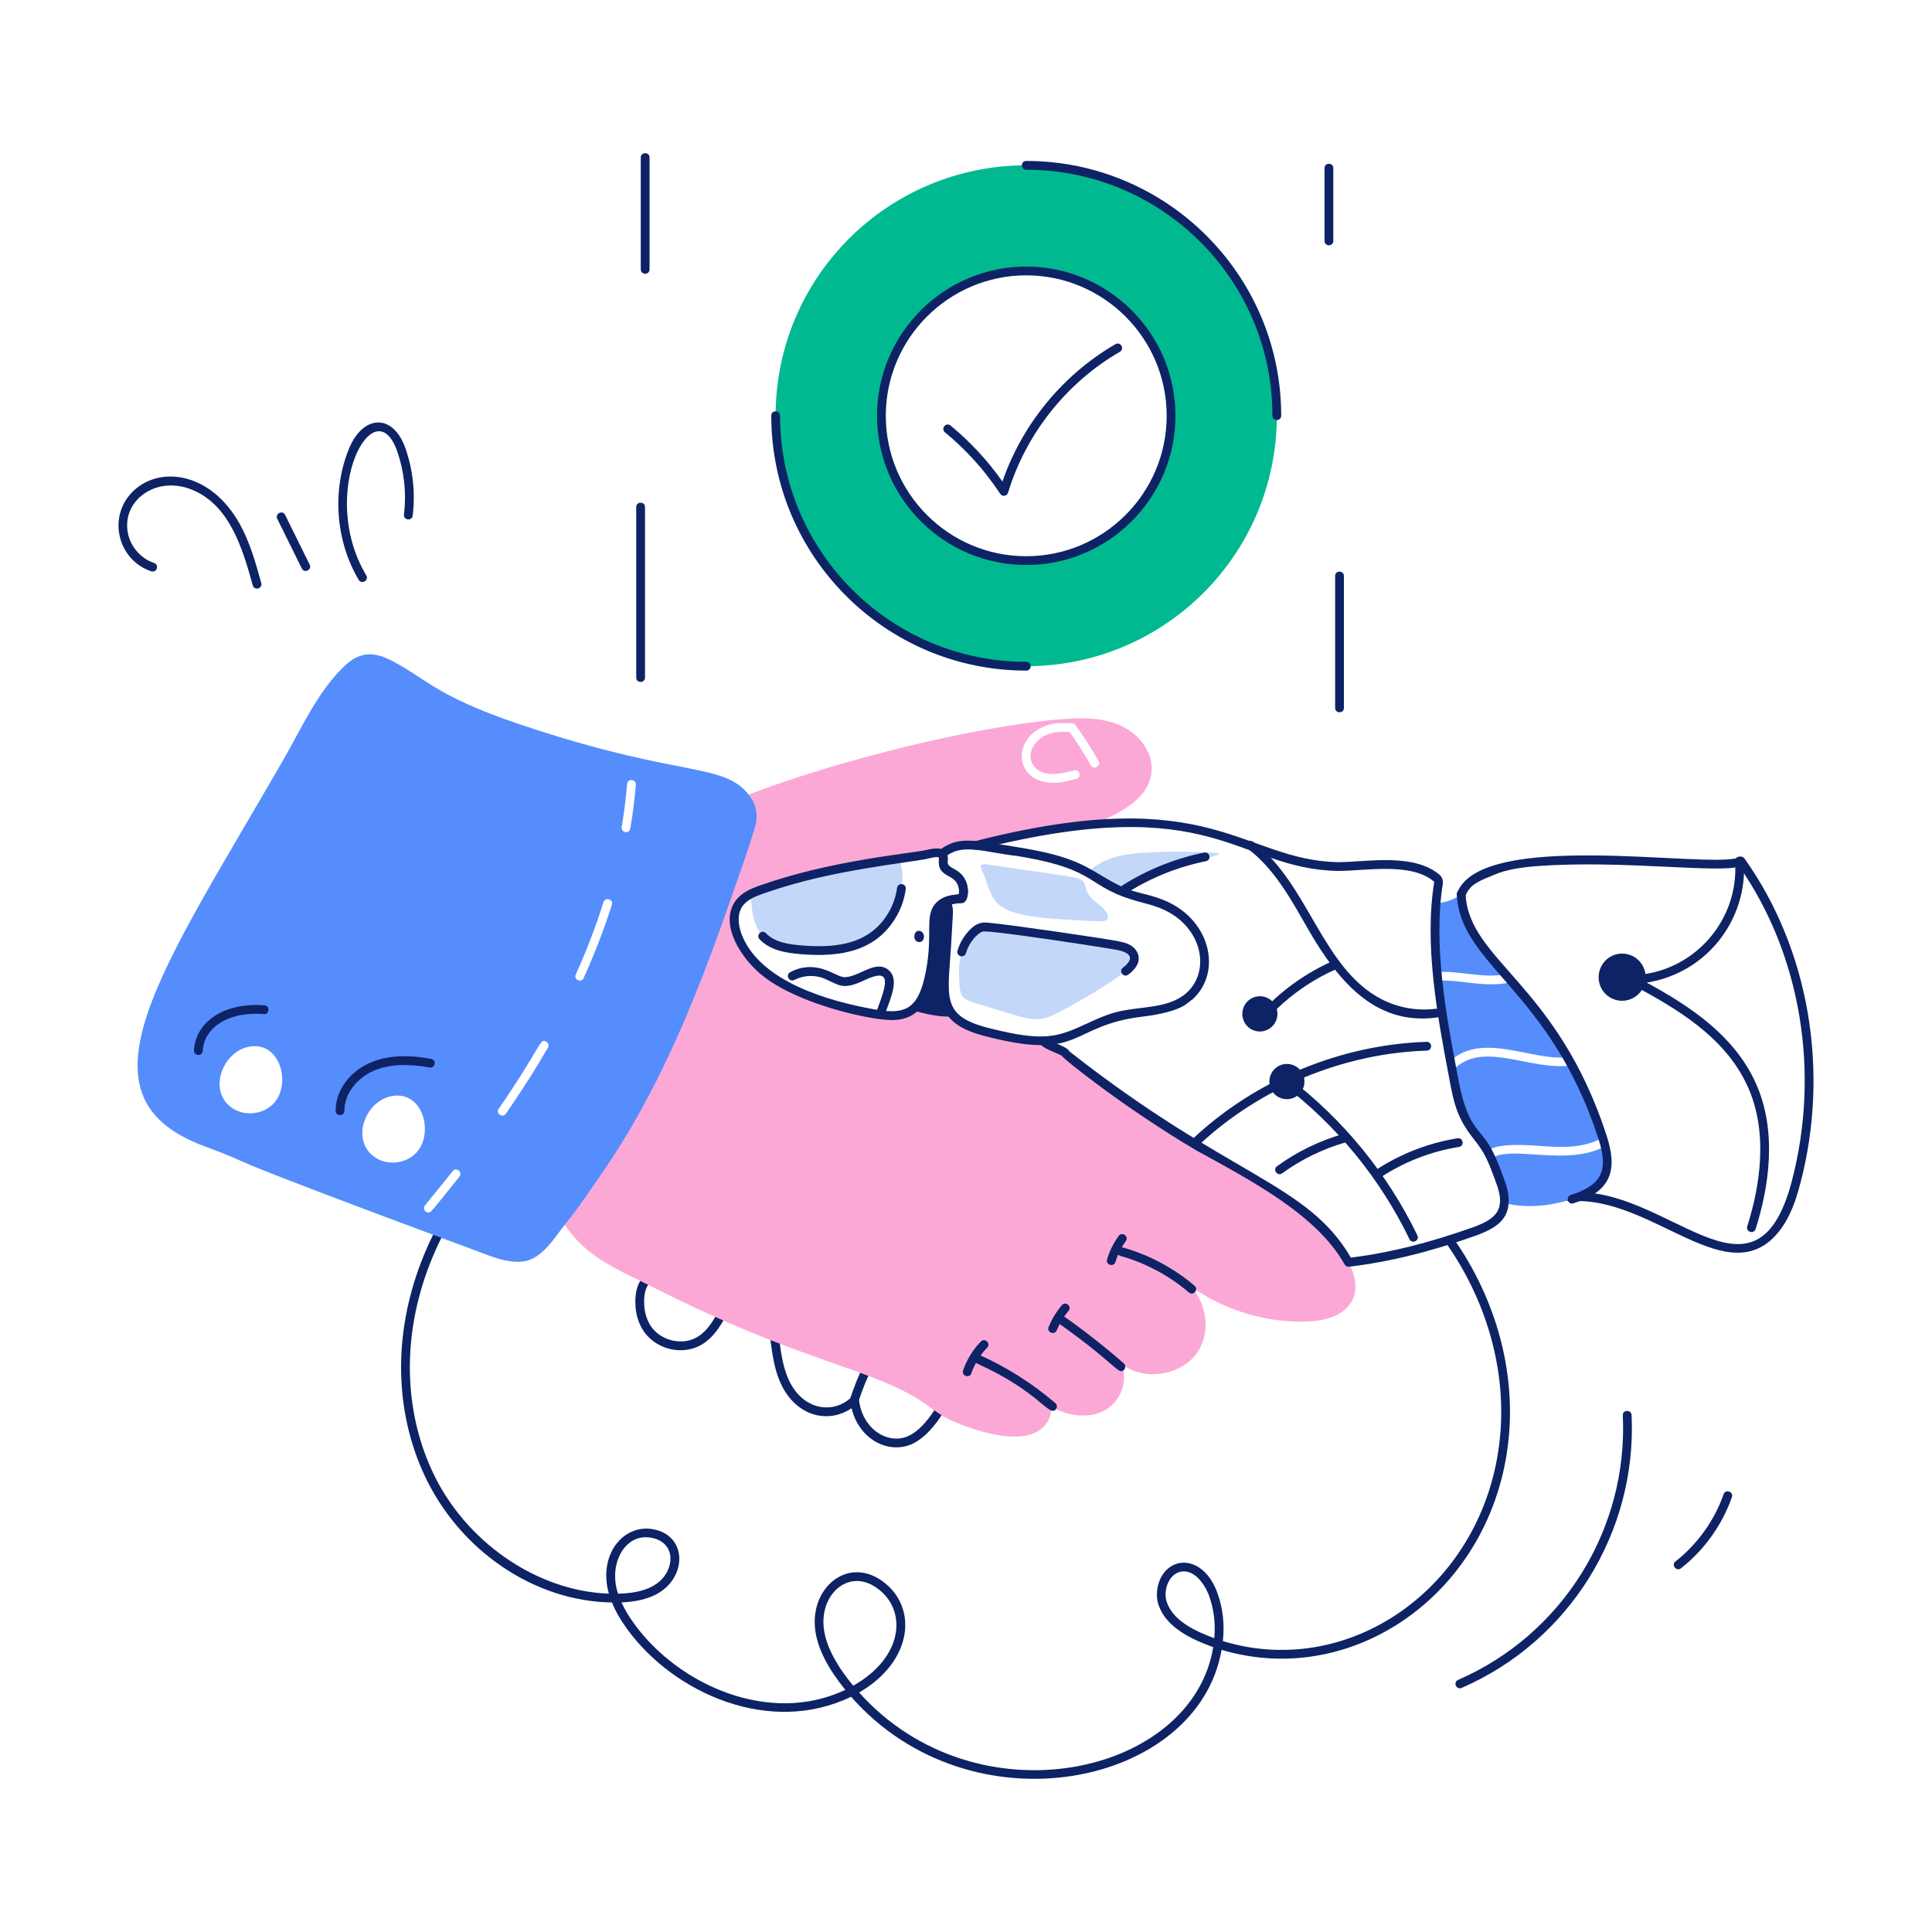 <svg id="SvgjsSvg1314" width="550" height="550" xmlns="http://www.w3.org/2000/svg" version="1.1" xmlns:xlink="http://www.w3.org/1999/xlink" xmlns:svgjs="http://svgjs.com/svgjs"><defs id="SvgjsDefs1315"></defs><g id="SvgjsG1316"><svg xmlns="http://www.w3.org/2000/svg" enable-background="new 0 0 110 110" viewBox="0 0 110 110" width="550" height="550"><path fill="#0e2365" d="M48.458,96.605c-4.6,2.229-10.044-0.172-12.714-3.803
				c-0.419-0.573-0.708-1.075-0.9-1.564c-4.418-0.056-8.697-2.96-10.691-7.273
				c-3.349-7.253-0.404-17.305,9.892-23.284c0.283-0.169,0.539,0.265,0.252,0.432
				c-10.029,5.824-12.947,15.586-9.69,22.644
				c1.856,4.015,5.956,6.841,10.06,6.979c-0.648-2.268,0.911-4.116,2.716-3.624
				c1.646,0.456,1.675,2.424,0.351,3.43c-0.735,0.541-1.657,0.663-2.349,0.693
				c0.176,0.394,0.424,0.807,0.765,1.273c2.534,3.446,7.675,5.738,11.978,3.707
				c-0.864-1.07-1.689-2.376-1.74-3.739c-0.084-2.214,1.931-3.793,3.808-2.483
				c2.079,1.449,1.823,4.57-1.281,6.372c6.68,7.458,18.98,4.732,20.16-2.584
				c-1.231-0.44-2.634-1.104-3.088-2.335c-0.209-0.543-0.138-1.229,0.181-1.745
				c0.729-1.183,2.439-0.977,3.15,1.007c0.308,0.848,0.411,1.765,0.308,2.729
				c7.397,2.264,15.202-3.357,15.811-12.006c0.257-3.667-0.854-7.463-3.126-10.688
				c-0.19-0.266,0.215-0.561,0.408-0.287c2.339,3.317,3.481,7.228,3.216,11.01
				C85.305,90.364,77.279,96.238,69.551,93.936
				C68.211,101.707,55.307,104.404,48.458,96.605z M46.884,92.454
				c0.047,1.266,0.886,2.542,1.693,3.522c2.878-1.616,3.112-4.334,1.328-5.576
				C48.367,89.326,46.815,90.661,46.884,92.454z M67.307,89.473
				c-0.742,0.074-1.128,1.086-0.856,1.795c0.382,1.039,1.629,1.615,2.685,2.003
				c0.076-0.848-0.021-1.652-0.292-2.396
				C68.597,90.186,68.022,89.399,67.307,89.473z M35.19,90.738
				c1.004-0.023,1.718-0.215,2.241-0.6c0.979-0.743,1.063-2.2-0.185-2.548
				C35.62,87.143,34.605,89.025,35.19,90.738z" class="color0e2365 svgShape"></path><path fill="#0e2365" d="M36.859 76.058L36.859 76.058c-.428-.469-.664-1.101-.684-1.828-.032-1.113.395-1.779 1.306-2.034 2.34-.659 4.256.565 4.291 1.531.01.29-.116.546-.219.752-.365.735-.819 1.649-1.674 2.118C38.905 77.125 37.613 76.884 36.859 76.058zM37.616 72.677c-.685.191-.967.652-.94 1.539.012.423.116 1.026.553 1.504v.001c.599.656 1.658.85 2.411.437.663-.362 1.057-1.075 1.467-1.901.221-.451.293-.708-.245-1.11C40.311 72.732 38.719 72.368 37.616 72.677zM48.485 80.181c-1.432.955-3.329.389-4.128-1.636-.291-.736-.394-1.518-.493-2.273-.043-.331.452-.386.496-.064.095.726.193 1.476.462 2.154.78 1.972 2.633 2.187 3.66 1.183.144-.142.399-.061.423.15.19 1.637 1.565 2.523 2.698 2.113 1.007-.364 1.95-1.926 2.31-2.941.373-1.052.056-1.606-1.041-1.552-.611.031-1.224.194-1.771.472-1.935.981-1.241-1.537-2.332-2.843-.819-.975-2.336-.875-3.034.154-.188.274-.599-.008-.414-.281.889-1.308 2.803-1.422 3.831-.194.633.757.716 1.77 1.009 2.635.255.739.703-.34 2.685-.442 1.472-.072 2.026.845 1.538 2.22-.418 1.18-1.449 2.825-2.611 3.244C50.482 82.74 48.91 81.922 48.485 80.181z" class="color0e2365 svgShape"></path><path fill="#0e2365" d="M48.403 79.644c.454-1.433 1.139-2.768 2.035-3.971.199-.266.598.036.4.299-.862 1.158-1.521 2.444-1.959 3.822C48.778 80.11 48.303 79.956 48.403 79.644zM89.396 68.4c-.319.04-.38-.469-.041-.498 5.528-.491 10.566 7.254 12.657-.627 1.638-6.216.523-12.904-2.979-17.939-1.225.388-6.684-.371-11.438-.03-2.039.148-2.487.519-2.722.584-.695.284-1.198.49-1.443 1.125-.119.308-.586.129-.467-.18 1.395-3.612 14.028-1.406 15.974-1.988.119-.119.298-.093.384.029 3.683 5.173 4.87 12.099 3.176 18.526-.234.885-.561 1.898-1.202 2.704C98.396 73.747 94.043 68.031 89.396 68.4z" class="color0e2365 svgShape"></path><path fill="#558dfd" d="M81.832 55.342c-.13-1.316-.17-2.632-.06-3.949l.12.02c.469-.04.917-.219 1.306-.489.089 1.866 1.404 3.312 2.533 4.557C84.348 55.699 83.184 55.272 81.832 55.342zM82.58 60.397c-.289-1.516-.548-3.041-.708-4.567 1.467-.055 2.676.443 4.238.08.662.664 2.029 2.39 3.111 4.278C87.303 60.437 84.423 58.727 82.58 60.397z" class="color558dfd svgShape"></path><path fill="#558dfd" d="M84.684,65.522v-0.01c-0.701-1.254-1.38-1.094-1.944-4.268
						c-0.02-0.09-0.04-0.189-0.05-0.279c1.706-1.819,4.43,0.047,6.78-0.309
						c0.718,1.306,1.316,2.672,1.775,4.088c0,0.01,0,0.01,0.01,0.02
						c-1.155,0.686-2.627,0.541-3.59,0.479
						C86.902,65.194,85.294,65.066,84.684,65.522z" class="color558dfd svgShape"></path><path fill="#558dfd" d="M89.51,68.274c-1.246,0.389-2.602,0.548-3.869,0.219
						c0.03-0.359-0.05-0.738-0.17-1.087c-0.159-0.449-0.349-0.967-0.568-1.436
						c1.093-0.82,4.304,0.482,6.481-0.708
						C91.769,66.749,91.329,67.709,89.51,68.274z" class="color558dfd svgShape"></path><path fill="#0e2365" d="M89.436,68.035c1.872-0.588,2.123-1.499,1.567-3.214
					c-2.749-8.464-7.868-9.869-8.058-13.886c-0.014-0.327,0.483-0.361,0.5-0.023
					c0.176,3.766,5.223,5.094,8.032,13.755c0.632,1.939,0.278,3.165-1.892,3.845
					C89.264,68.611,89.127,68.132,89.436,68.035z" class="color0e2365 svgShape"></path><path fill="#fca8d7" d="M76.468,71.365c-2.487-3.848-6.925-4.353-15.784-11.347v-0.01
						c-0.07-0.05-0.14-0.11-0.209-0.17c0-0.01-0.01-0.01-0.01-0.01
						l-0.718-0.598c-1.128,0.113-2.265-0.145-3.36-0.419
						c-3.149-0.756-2.64-1.974-2.493-4.776c0.139-2.355,0.145-2.229,0.01-2.632
						c-0.08,0-0.17,0.01-0.249,0.03c-0.906,0.604-0.158,1.678-0.788,4.347
						c-0.456,1.912-1.34,2.236-3.031,1.954c-2.906-0.524-6.687-1.65-7.817-4.377
						c-0.249-0.618-0.329-1.366,0.06-1.914c0.984-1.424,8.792-2.519,10.46-2.752
						c0.271-0.039,0.913-0.268,1.077-0.05c0.01,0,0.01,0,0.01,0
						c0.546-0.521,1.212-0.566,1.964-0.509c2.19-0.56,4.421-1.008,6.691-1.206
						c1.39-0.595,3.111-1.382,3.281-2.961c0.13-1.167-0.778-2.253-1.865-2.702
						c-1.077-0.449-2.303-0.399-3.47-0.299
						c-5.836,0.539-14.054,2.8-18.446,4.607
						c-0.728,7.647-5.824,17.167-10.15,23.335c1.488,2.632,3.005,3.096,5.851,4.534
						c7.877,3.951,11.611,4.368,14.618,6.112c0.758,0.449,1.346,1.017,2.154,1.366
						c1.307,0.558,3.503,1.268,4.756,0.618c0.529-0.279,0.927-0.877,0.818-1.466
						c0.917,0.548,2.124,0.738,3.071,0.229c0.937-0.509,1.436-1.835,0.847-2.732
						c1.276,1.107,3.51,0.808,4.447-0.598c0.748-1.127,0.519-2.742-0.389-3.719
						c1.905,1.346,4.248,2.064,6.581,1.994
						C76.999,75.167,77.959,73.533,76.468,71.365z M59.656,41.282
						c0.419-0.13,0.798-0.12,1.206-0.11c0.101,0.015,0.282-0.02,0.369,0.11
						c0.479,0.658,0.917,1.346,1.316,2.044c0.157,0.269-0.267,0.543-0.439,0.249
						c-0.359-0.648-0.768-1.286-1.206-1.904c-0.262-0.007-0.719-0.032-1.097,0.09
						c-1.461,0.452-1.553,2.174,0,2.303c0.439,0.03,0.907-0.09,1.356-0.199
						c0.32-0.099,0.442,0.41,0.12,0.479c-1.012,0.278-1.204,0.219-1.516,0.219
						C57.719,44.4,57.611,41.938,59.656,41.282z" class="colorfca8d7 svgShape"></path><path fill="#fca8d7" d="M67.817,73.259c-0.275-0.19-0.544-0.402-0.802-0.62
					C67.326,72.79,67.595,73.002,67.817,73.259z" class="colorfca8d7 svgShape"></path><path fill="#0e2365" d="M54.332 57.864c-.801.08-1.653-.144-2.433-.349 1.057-.73 1.284-3.178 1.256-4.447-.015-.781-.011-1.437.708-1.745.195.293.153.617.03 2.712C53.81 55.611 53.499 57.142 54.332 57.864zM76.558 71.995c-1.589-2.854-5.42-4.826-8.477-6.514-4.029-2.386-7.571-5.207-7.633-5.378-.009-.001-.035-.018-.08-.039-.591-.278-1.163-.429-1.182-.792-.012-.297.423-.369.498-.081.149.109.642.281.896.416h-.001c.1.06.234.117.312.257 9.106 7.162 13.536 7.463 16.021 11.741 2.227-.281 4.463-.84 7.02-1.752 1.245-.468 1.78-.974 1.303-2.366-.529-1.468-.697-1.841-1.307-2.61-.927-1.173-1.139-1.928-1.435-3.589-.654-3.437-1.409-7.506-.839-11.042.002-.024-.008-.053-.017-.06-1.298-1.096-3.849-.608-5.423-.598-5.825-.09-6.967-4.663-20.565-1.215-.327.076-.439-.404-.123-.484 13.524-3.449 15.169 1.112 20.695 1.199 1.641-.014 4.261-.531 5.741.717.138.12.205.302.188.503-.558 3.495.187 7.487.834 10.889.552 3.106 1.195 2.9 1.917 4.192.324.597.591 1.337.805 1.932.151.442.213.843.184 1.193-.047 1.004-.856 1.458-1.786 1.809-2.66.948-4.978 1.52-7.297 1.799C76.694 72.133 76.605 72.078 76.558 71.995z" class="color0e2365 svgShape"></path><path fill="#0e2365" d="M74.484,52.914c-0.957-1.67-1.919-3.455-3.436-4.585
					c-0.267-0.199,0.037-0.597,0.299-0.4c3.152,2.351,3.91,7.212,7.316,8.964
					c1.019,0.523,2.198,0.704,3.327,0.505c0.314-0.069,0.421,0.435,0.086,0.492
					C78.475,58.524,76.291,56.048,74.484,52.914z" class="color0e2365 svgShape"></path><path fill="#c3d7f9" d="M69.388,48.651c-0.01,0.01-0.884,0.265-0.898,0.269
					c-3.261,0.947-3.532,1.209-4.646,1.825c-0.678-0.279-1.266-0.708-1.905-1.057
					c0.913-0.959,2.27-1.101,3.59-1.157c1.924-0.117,3.596,0.04,3.789,0.04
					C69.358,48.571,69.448,48.591,69.388,48.651z" class="colorc3d7f9 svgShape"></path><path fill="#0e2365" d="M56.325,59.054c-1.002-0.24-2.097-0.606-2.565-1.547
						c-0.353-0.735-0.249-1.304-0.037-5.012l0.014-0.185
						c0.058-0.728-0.053-0.722-0.071-0.831c-0.099-0.144-0.031-0.331,0.1-0.386
						c0.265-0.114,0.546-0.147,0.821-0.169c0.031-0.134,0.028-0.279-0.008-0.416
						c-0.204-0.825-1.182-0.477-1.121-1.537c0.003-0.052,0.007-0.128-0.002-0.151
						c-0.363-0.293,0.459-0.749,0.912-0.869c0.879-0.231,1.947,0.032,3.621,0.293
						c2.697,0.437,3.562,0.902,4.736,1.614c1.837,1.115,2.073,0.848,3.351,1.32
						c2.819,1.011,3.579,4.149,1.806,5.735c-0.242,0.111-0.439,0.678-2.83,0.97
						C60.881,58.387,61.653,60.39,56.325,59.054z M54.195,51.48
						c0.108,0.375,0.049,0.581-0.013,1.806c-0.174,3.493-0.769,4.554,2.262,5.283
						c3.045,0.757,3.784,0.472,5.456-0.3c0.508-0.233,1.034-0.476,1.59-0.626
						c1.389-0.377,2.992-0.173,4.058-1.103c1.464-1.309,0.866-3.992-1.644-4.892
						c-0.305-0.112-0.615-0.194-0.943-0.28c-3.252-0.856-2.212-1.842-7.039-2.63
						c-1.787-0.202-3.059-0.714-3.981-0.037c0.026,0.106,0.021,0.213,0.016,0.297
						c-0.004,0.076-0.008,0.154,0.009,0.197c0.07,0.175,0.393,0.286,0.615,0.451
						c0.729,0.539,0.611,1.74,0.207,1.766
						C54.582,51.426,54.378,51.44,54.195,51.48z M67.713,56.728h0.006H67.713z" class="color0e2365 svgShape"></path><path fill="#c3d7f9" d="M54.634,56.141c0.05,0.566,0.181,0.756,0.84,0.953
						c3.477,1.043,3.512,1.251,5.025,0.429c1.239-0.673,2.473-1.369,3.589-2.23
						c0.253-0.195,0.523-0.452,0.496-0.77c-0.038-0.447-0.525-0.601-0.93-0.682
						c-0.974-0.195-6.044-0.922-7.036-1.016c-0.545-0.052-0.826-0.231-1.423,0.521
						C54.573,54.13,54.548,55.151,54.634,56.141z" class="colorc3d7f9 svgShape"></path><path fill="#0e2365" d="M63.935,55.095c0.652-0.501,0.491-0.845-0.33-1.008
						c-0.533-0.107-7.368-1.169-7.677-1.044c-0.298,0.125-0.737,0.578-0.934,1.226
						c-0.096,0.324-0.573,0.168-0.479-0.145c0.104-0.347,0.268-0.661,0.482-0.934
						c0.67-0.842,1.07-0.667,1.644-0.614c0.966,0.093,6.105,0.828,7.061,1.021
						c0.221,0.044,0.455,0.097,0.666,0.222c0.268,0.16,0.441,0.416,0.464,0.683
						c0.039,0.449-0.319,0.78-0.593,0.99
						C63.979,55.691,63.673,55.296,63.935,55.095z" class="color0e2365 svgShape"></path><path fill="#c3d7f9" d="M56.016,49.223c-0.051-0.013-0.15-0.002-0.173,0.055
						c-0.038,0.092,0.146,0.45,0.19,0.568c0.593,1.595,0.474,2.261,4.531,2.503
						c2.05,0.123,2.343,0.146,2.465,0.006c0.11-0.126,0.039-0.325-0.062-0.459
						c-0.322-0.428-0.899-0.66-1.087-1.161c-0.348-0.926,0.572-0.575-5.875-1.549" class="colorc3d7f9 svgShape"></path><path fill="#0e2365" d="M80.249,70.554c-1.66-3.438-4.144-6.479-7.183-8.791
					c-0.264-0.201,0.04-0.598,0.303-0.398c3.102,2.36,5.636,5.463,7.331,8.973
					C80.842,70.634,80.395,70.853,80.249,70.554z" class="color0e2365 svgShape"></path><path fill="#c3d7f9" d="M51.267,49.152c0.284,0.752,0.011,2.102-0.427,2.875
							c-1.087,1.917-3.04,2.231-5.234,2.05c-2.269-0.187-2.761-1.027-2.858-3.107
							c0.995-0.47,2.054-0.718,3.127-0.966c4.743-1.098,4.612-1.087,4.876-1.08
							C50.938,48.929,51.201,48.977,51.267,49.152z" class="colorc3d7f9 svgShape"></path><path fill="#0e2365" d="M45.585 54.326c-.862-.07-1.742-.223-2.339-.85-.226-.237.131-.585.363-.344.479.505 1.253.633 2.017.695 2.076.175 3.959-.096 4.996-1.924.235-.415.388-.869.452-1.35.046-.323.541-.263.496.066-.074.544-.246 1.059-.513 1.529C49.915 54.161 47.873 54.517 45.585 54.326zM52.148 53.56c.082.08.217.104.316.047.236-.139.171-.568-.109-.606C52.063 52.961 51.969 53.385 52.148 53.56zM49.9 57.596c.605-1.606.901-2.532-.678-1.788-1.238.585-1.408.289-2.274-.084-.54-.233-1.199-.204-1.72.069-.293.155-.526-.288-.234-.441 1.448-.764 2.51.202 3.005.275.816.107 1.855-1.072 2.62-.372.572.51.118 1.536-.25 2.517C50.252 58.08 49.785 57.906 49.9 57.596z" class="color0e2365 svgShape"></path><path fill="#0e2365" d="M50.775 58.079c-1.251 0-5.244-.883-7.292-2.475-1.307-1.015-2.544-2.989-1.613-4.305.342-.481.907-.712 1.41-.889l0 0c4.1-1.449 8.575-1.808 9.479-2.021 1.524-.372 1.128.62 1.203.802.072.174.392.287.615.453.764.568.593 1.741.207 1.766-2.184.128-.899 1.153-1.674 4.427C52.787 57.195 52.17 58.079 50.775 58.079zM43.446 50.882c-.45.159-.911.345-1.168.707-.405.572-.152 1.364-.025 1.679 1.063 2.607 4.852 3.734 7.63 4.218 1.567.272 2.325-.01 2.741-1.764.588-2.485-.065-3.545.679-4.325.334-.35.809-.438 1.284-.475.073-.314-.05-.685-.309-.877-.392-.291-.866-.347-.824-1.075.003-.054.008-.134-.002-.157-.214-.06-.601.087-.877.126C49.65 49.381 46.645 49.756 43.446 50.882L43.446 50.882zM67.963 64.789c3.562-3.319 8.396-5.313 13.261-5.472.336-.009.343.488.016.5-4.746.153-9.46 2.099-12.935 5.337C68.059 65.381 67.723 65.013 67.963 64.789z" class="color0e2365 svgShape"></path><g><path fill="#0e2365" d="M63.93,50.395c1.425-0.895,2.983-1.518,4.634-1.853
					c0.325-0.063,0.423,0.425,0.1,0.49c-1.591,0.322-3.094,0.923-4.468,1.786
					C63.913,50.994,63.651,50.569,63.93,50.395z" class="color0e2365 svgShape"></path></g><g><path fill="#0e2365" d="M74.23,61.861c-0.159,0.535-0.718,0.838-1.245,0.681
					c-0.535-0.159-0.83-0.716-0.67-1.251c0.157-0.527,0.708-0.832,1.243-0.673
					C74.084,60.775,74.387,61.334,74.23,61.861z" class="color0e2365 svgShape"></path></g><g><path fill="#0e2365" d="M72.692,58.007c-0.159,0.535-0.718,0.838-1.245,0.681
					c-0.535-0.159-0.83-0.716-0.67-1.251c0.157-0.527,0.708-0.832,1.243-0.673
					C72.546,56.921,72.849,57.481,72.692,58.007z" class="color0e2365 svgShape"></path></g><g><path fill="#0e2365" d="M93.642,56.013c-0.213,0.716-0.962,1.122-1.667,0.912
					c-0.716-0.213-1.111-0.959-0.898-1.675c0.21-0.705,0.948-1.114,1.664-0.901
					C93.446,54.559,93.852,55.308,93.642,56.013z" class="color0e2365 svgShape"></path></g><g><path fill="#0e2365" d="M72.708,66.399c1.137-0.825,2.399-1.441,3.753-1.832
					c0.313-0.097,0.46,0.388,0.139,0.48c-1.297,0.374-2.508,0.965-3.599,1.756
					C72.735,66.998,72.439,66.593,72.708,66.399z" class="color0e2365 svgShape"></path></g><g><path fill="#0e2365" d="M78.286,66.647c1.407-0.937,3.033-1.572,4.703-1.839
					c0.336-0.041,0.398,0.442,0.078,0.494c-1.599,0.255-3.156,0.864-4.504,1.761
					C78.287,67.245,78.011,66.828,78.286,66.647z" class="color0e2365 svgShape"></path></g><g><path fill="#0e2365" d="M55.615 77.626c-.3-.136-.097-.593.207-.455 1.546.699 2.98 1.613 4.266 2.717.104.09.116.248.026.353C59.719 80.706 59.219 79.256 55.615 77.626zM60.37 75.413c-.27-.193.021-.598.289-.408 1.153.817 2.271 1.699 3.326 2.622.104.092.114.249.023.354C63.688 78.338 63.608 77.707 60.37 75.413zM67.689 73.587c-1.126-.963-2.475-1.683-3.9-2.081-.318-.091-.186-.569.135-.482 1.495.419 2.909 1.174 4.09 2.183C68.265 73.421 67.94 73.802 67.689 73.587z" class="color0e2365 svgShape"></path><path fill="#0e2365" d="M54.835 78.026c.208-.612.558-1.181 1.011-1.644.232-.236.589.114.357.35-.401.41-.711.913-.896 1.456C55.201 78.501 54.727 78.338 54.835 78.026zM59.705 75.55c.186-.449.438-.865.751-1.238.214-.251.595.068.383.322-.279.333-.506.705-.673 1.107C60.042 76.047 59.576 75.856 59.705 75.55zM63.034 71.706c.14-.483.362-.934.661-1.339.195-.265.599.03.402.297-.264.357-.46.755-.583 1.181C63.421 72.163 62.943 72.024 63.034 71.706z" class="color0e2365 svgShape"></path></g><g><path fill="#0e2365" d="M99.481,69.822c0.692-2.175,1.253-5.335-0.011-8.04
					c-1.288-2.756-4.003-4.374-6.68-5.785c-0.227-0.119-0.147-0.464,0.11-0.471
					c3.439-0.087,6.13-3.051,5.888-6.483c-0.023-0.32,0.476-0.38,0.498-0.035
					c0.231,3.263-2.026,6.372-5.529,6.939c2.498,1.356,4.941,3.003,6.166,5.624
					c1.332,2.852,0.754,6.144,0.034,8.403
					C99.856,70.29,99.381,70.138,99.481,69.822z" class="color0e2365 svgShape"></path></g><g><path fill="#0e2365" d="M71.961,57.478c1.091-1.152,2.435-2.101,3.885-2.742
					c0.299-0.136,0.507,0.323,0.203,0.457c-1.391,0.615-2.679,1.524-3.725,2.629
					C72.102,58.058,71.733,57.72,71.961,57.478z" class="color0e2365 svgShape"></path></g><g><path fill="#558dfd" d="M42.615,45.231c-1.428-1.785-3.76-0.986-12.045-3.669
						c-5.653-1.797-6.171-2.842-8.176-3.899c-0.977-0.513-1.83-0.669-2.802,0.279
						c-1.526,1.456-2.463,3.6-3.51,5.404
						C9.196,55.298,3.993,62.377,11.565,65.233
						c4.011,1.497-1.562-0.367,15.974,6.142c0.738,0.279,1.526,0.558,2.313,0.439
						c1.044-0.167,1.745-1.389,2.413-2.224c0.698-0.848,1.296-1.775,1.924-2.672
						c3.25-4.646,5.409-9.99,7.269-15.306c0.519-1.506,1.087-3.021,1.535-4.547
						C43.204,46.358,43.024,45.729,42.615,45.231z M15.484,62.92
						c-0.588,0.529-1.516,0.618-2.184,0.219c-1.566-0.957-0.618-3.43,1.067-3.57
						C16.072,59.43,16.591,61.932,15.484,62.92z M21.427,65.941
						c-1.565-0.957-0.618-3.42,1.057-3.56c1.715-0.14,2.234,2.363,1.117,3.35
						C23.022,66.25,22.095,66.35,21.427,65.941z M26.153,66.998
						c-1.661,2.076-1.61,2.034-1.765,2.034c-0.203,0-0.334-0.249-0.189-0.409
						c0.528-0.638,1.047-1.286,1.566-1.934
						C25.96,66.419,26.368,66.736,26.153,66.998z M35.705,44.642
						c0.024-0.334,0.522-0.292,0.499,0.04c-0.07,0.818-0.17,1.655-0.319,2.493
						c-0.056,0.338-0.535,0.223-0.489-0.08
						C35.536,46.268,35.636,45.44,35.705,44.642z M28.805,63.408
						c-0.193,0.271-0.603-0.013-0.409-0.279c2.487-3.613,2.321-4.048,2.712-3.819
						c0.12,0.07,0.16,0.219,0.09,0.339
						C30.661,60.579,30.019,61.637,28.805,63.408z M33.233,55.681
						c-0.122,0.306-0.596,0.096-0.449-0.199c0.618-1.376,1.147-2.752,1.575-4.118
						c0.094-0.306,0.576-0.166,0.479,0.15
						C34.399,52.889,33.861,54.295,33.233,55.681z" class="color558dfd svgShape"></path></g><g><path fill="#0e2365" d="M36.224,38.577v-9.707c0-0.33,0.5-0.331,0.5,0v9.707
				C36.724,38.908,36.224,38.908,36.224,38.577z" class="color0e2365 svgShape"></path></g><g><path fill="#0e2365" d="M76.017,40.306v-7.512c0-0.33,0.5-0.331,0.5,0v7.512
				C76.517,40.636,76.017,40.637,76.017,40.306z" class="color0e2365 svgShape"></path></g><g><path fill="#0e2365" d="M75.413,13.717V9.573c0-0.33,0.5-0.331,0.5,0V13.717
				C75.913,14.047,75.413,14.048,75.413,13.717z" class="color0e2365 svgShape"></path></g><g><path fill="#0e2365" d="M36.483,15.336V8.969c0-0.33,0.5-0.331,0.5,0v6.367
				C36.983,15.667,36.483,15.667,36.483,15.336z" class="color0e2365 svgShape"></path></g><g><path fill="#01b990" d="M58.43,9.414c-7.877,0-14.269,6.372-14.269,14.249
						c0,7.897,6.391,14.269,14.269,14.269c7.877,0,14.269-6.372,14.269-14.269
						C72.699,15.786,66.307,9.414,58.43,9.414z M58.43,31.919
						c-4.557,0-8.246-3.689-8.246-8.246s3.689-8.246,8.246-8.246
						c4.557,0,8.246,3.689,8.246,8.246S62.987,31.919,58.43,31.919z" class="color01b990 svgShape"></path><path fill="#0e2365" d="M72.446 23.665c0-7.72-6.287-14.001-14.016-14.001-.33 0-.331-.5 0-.5 8.004 0 14.516 6.505 14.516 14.501C72.946 23.996 72.446 23.996 72.446 23.665zM58.43 38.181c-8.005 0-14.517-6.512-14.517-14.516 0-.33.5-.331.5 0 0 7.729 6.288 14.016 14.017 14.016C58.761 37.681 58.761 38.181 58.43 38.181zM58.43 32.169c-4.685 0-8.496-3.812-8.496-8.496s3.812-8.496 8.496-8.496S66.926 18.988 66.926 23.673 63.115 32.169 58.43 32.169zM58.43 15.677c-4.409 0-7.996 3.587-7.996 7.996s3.587 7.996 7.996 7.996S66.426 28.082 66.426 23.673 62.839 15.677 58.43 15.677z" class="color0e2365 svgShape"></path><g fill="none"><path fill="#0e2365" d="M56.948,28.117c-0.869-1.32-1.928-2.498-3.146-3.502
					c-0.254-0.21,0.06-0.596,0.318-0.387c1.124,0.928,2.116,1.998,2.955,3.188
					c1.124-3.264,3.447-6.095,6.438-7.821c0.283-0.165,0.538,0.266,0.25,0.434
					c-3.031,1.749-5.353,4.674-6.368,8.022
					C57.335,28.253,57.066,28.295,56.948,28.117z" class="color0e2365 svgShape"></path></g></g><g><path fill="#0e2365" d="M19.11,63.242c-0.01-1.143,0.801-2.251,2.018-2.757
				c0.924-0.385,2.043-0.45,3.419-0.198c0.323,0.06,0.239,0.547-0.09,0.492
				c-1.279-0.234-2.306-0.179-3.138,0.167c-1.015,0.423-1.717,1.365-1.709,2.292
				C19.612,63.572,19.112,63.574,19.11,63.242z" class="color0e2365 svgShape"></path></g><g><path fill="#0e2365" d="M11.044,59.806c0.051-1.343,1.348-2.746,4.007-2.57
				c0.358,0.023,0.264,0.561-0.031,0.498c-2.354-0.156-3.435,1.015-3.476,2.092
				C11.532,60.157,11.033,60.14,11.044,59.806z" class="color0e2365 svgShape"></path></g><g><path fill="#0e2365" d="M14.391,33.327c-0.593-2.148-1.345-4.661-3.57-5.487
				c-2.052-0.758-3.994,0.764-3.507,2.651c0.185,0.715,0.756,1.327,1.457,1.561
				c0.315,0.106,0.155,0.579-0.158,0.475c-1.871-0.622-2.485-2.994-1.147-4.444
				c1.48-1.607,4.504-1.281,6.186,1.754c0.588,1.062,0.911,2.229,1.223,3.358
				C14.961,33.514,14.481,33.648,14.391,33.327z" class="color0e2365 svgShape"></path></g><g><path fill="#0e2365" d="M17.184,32.367l-1.397-2.827c-0.148-0.295,0.305-0.52,0.447-0.221
				l1.397,2.827C17.779,32.441,17.328,32.666,17.184,32.367z" class="color0e2365 svgShape"></path></g><g><path fill="#0e2365" d="M20.422,33.013c-1.314-2.216-1.527-5.074-0.555-7.461
				c0.787-1.932,2.517-2.068,3.231,0.01c0.416,1.21,0.555,2.521,0.4,3.793
				c-0.04,0.33-0.536,0.267-0.496-0.061c0.145-1.196,0.015-2.431-0.377-3.57
				c-1.291-3.756-4.575,2.315-1.774,7.033C21.021,33.042,20.592,33.296,20.422,33.013
				z" class="color0e2365 svgShape"></path></g><g><path fill="#0e2365" d="M83.02,95.644c5.936-2.578,9.681-8.582,9.376-15.054
				c-0.015-0.341,0.485-0.333,0.5-0.023c0.312,6.67-3.544,12.872-9.677,15.536
				C82.914,96.232,82.717,95.776,83.02,95.644z" class="color0e2365 svgShape"></path></g><g><path fill="#0e2365" d="M95.396,88.899c1.246-0.974,2.218-2.331,2.738-3.822
				c0.108-0.309,0.581-0.15,0.473,0.164c-0.552,1.581-1.583,3.021-2.902,4.053
				C95.44,89.496,95.137,89.101,95.396,88.899z" class="color0e2365 svgShape"></path></g></svg></g></svg>